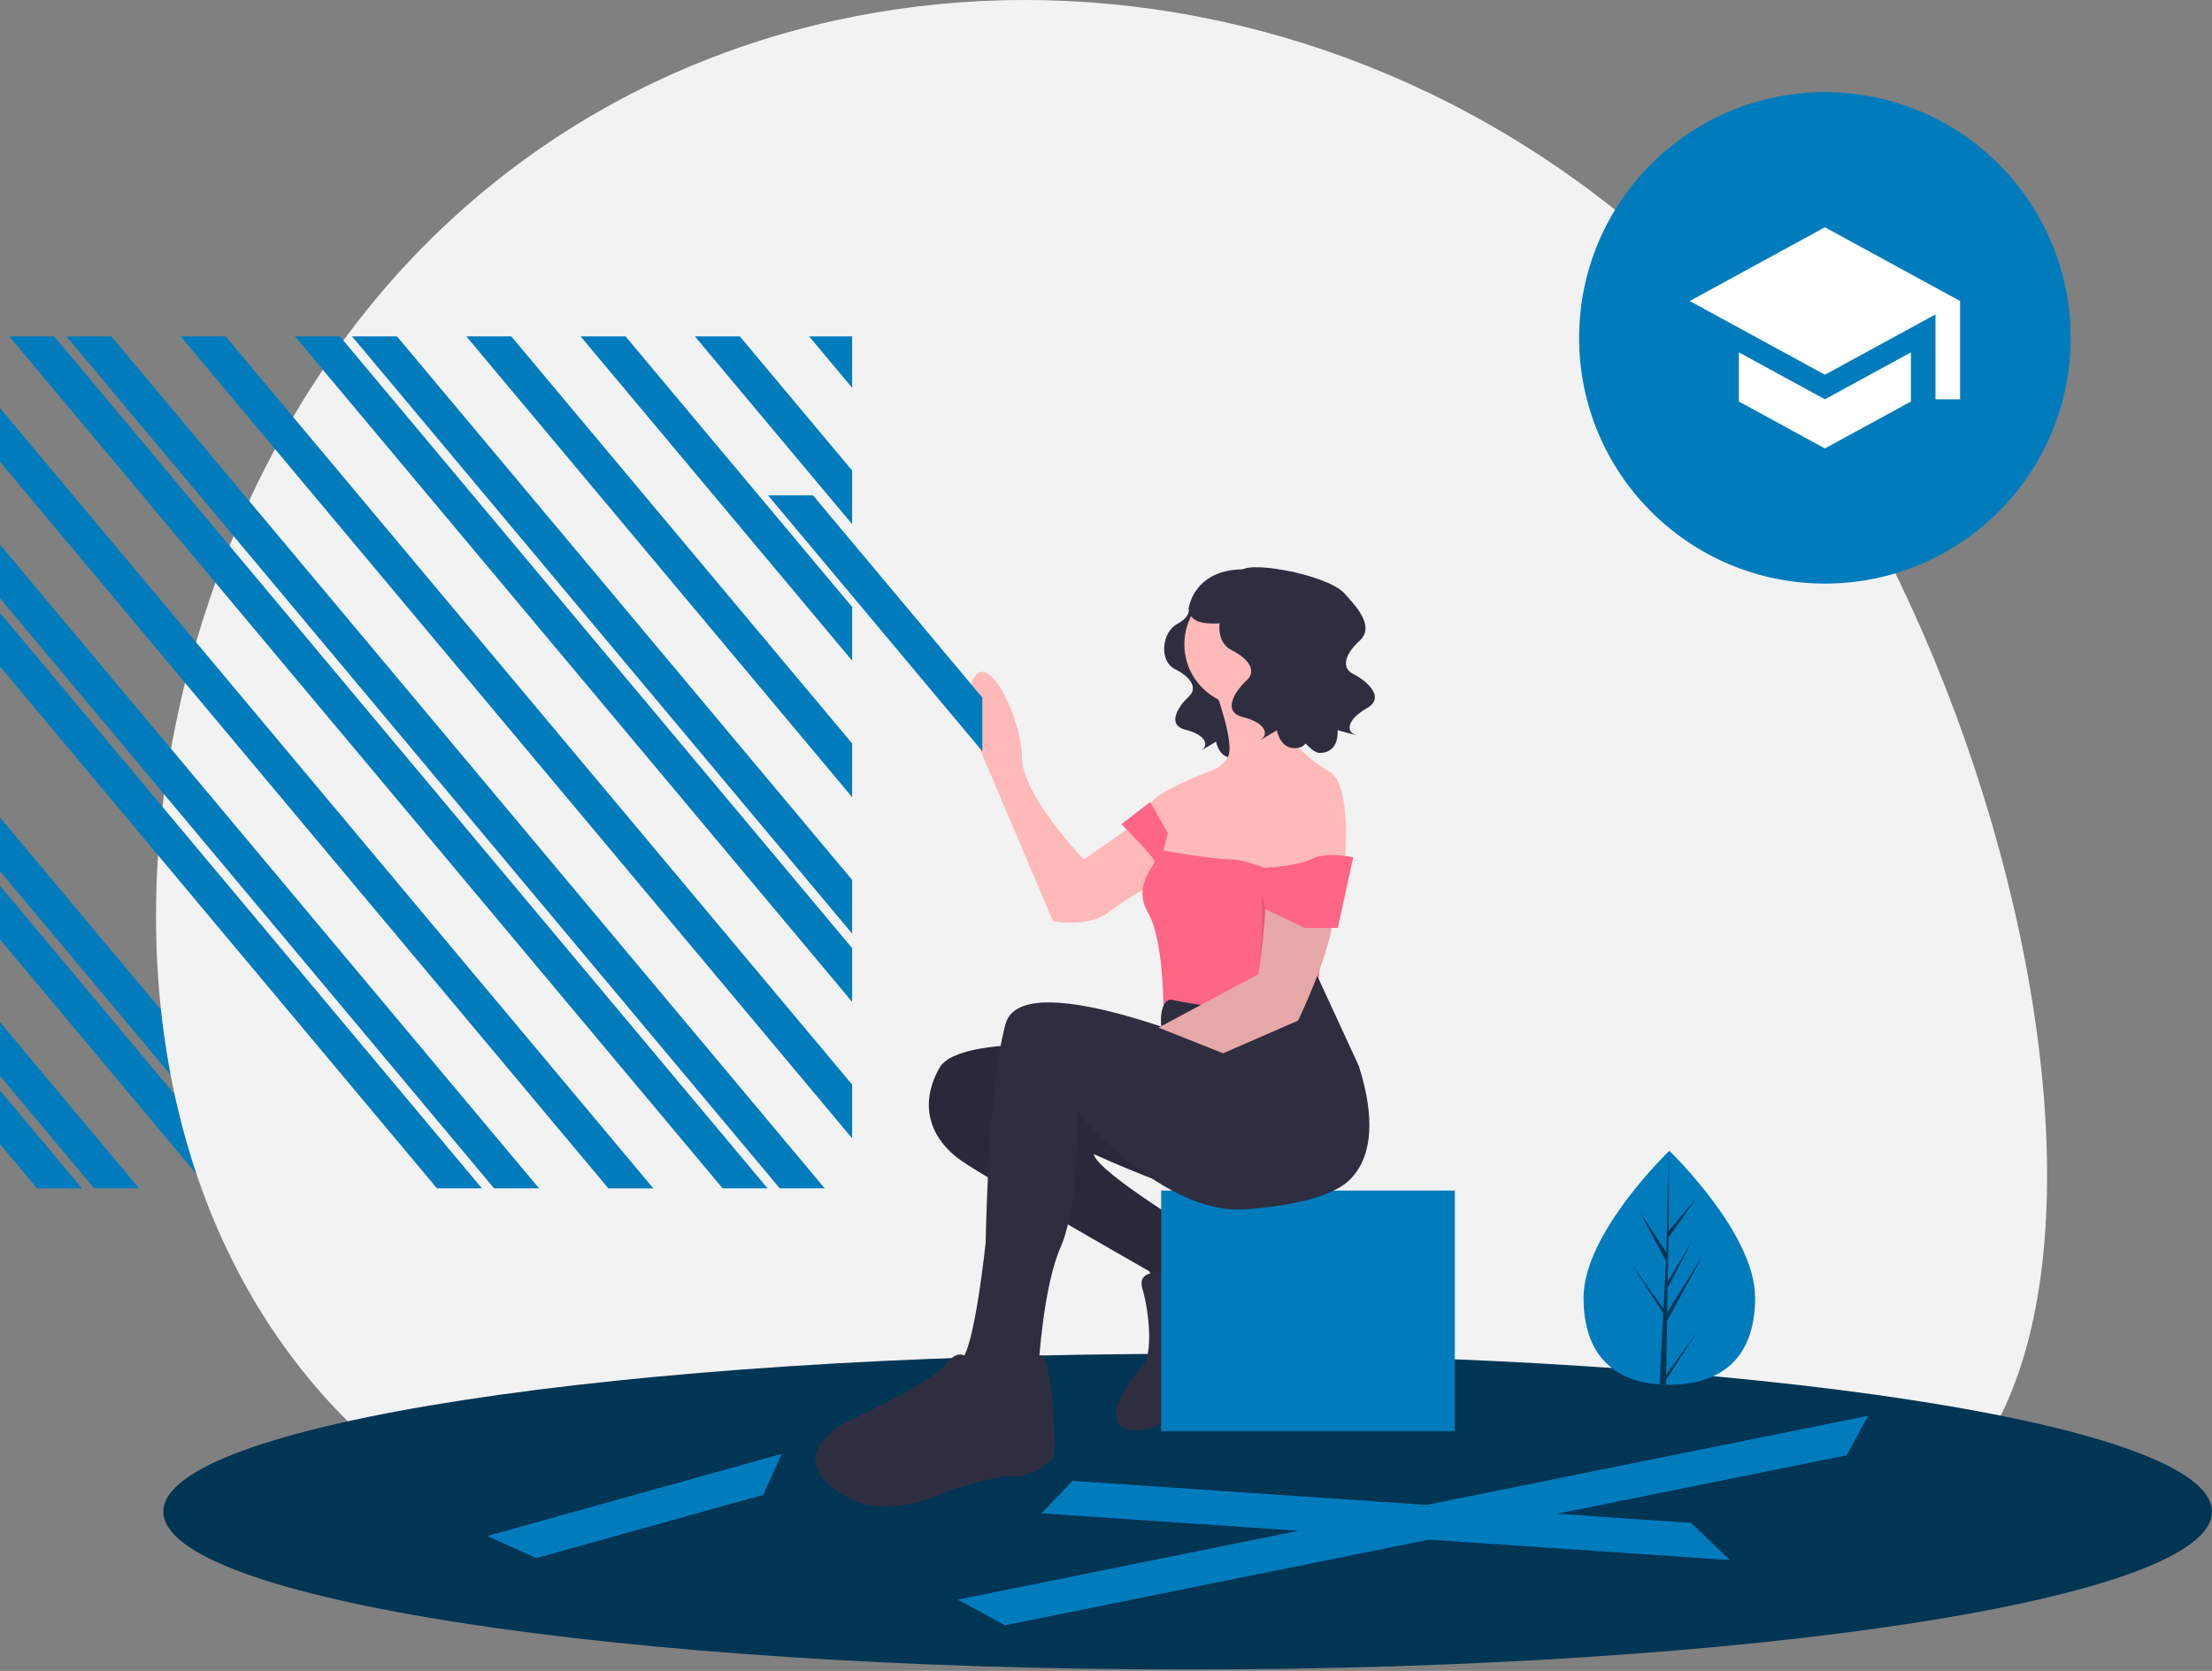 <svg width="360" height="272" viewBox="0 0 360 272" fill="none" xmlns="http://www.w3.org/2000/svg">
<rect x="0" y="0" width="360" height="272" fill="#808080" stroke="none"/>
<g clip-path="url(#clip0)">
<path d="M0 133.078V141.82L43.217 193.445H50.535L0 133.078Z" fill="#007cbd"/>
<path d="M0 177.509V186.25L6.023 193.445H13.341L0 177.509Z" fill="#007cbd"/>
<path d="M0 166.4V175.142L15.321 193.444H22.639L0 166.4Z" fill="#007cbd"/>
<path d="M0 144.186V152.928L33.918 193.445H41.236L0 144.186Z" fill="#007cbd"/>
<path d="M77.13 247.031C93.514 256.469 113.924 258.731 137.039 258.102C136.646 250.968 139.058 243.964 143.759 238.584C148.461 233.204 155.079 229.875 162.2 229.308C169.322 228.74 176.384 230.979 181.878 235.547C187.372 240.114 190.862 246.649 191.604 253.755C220.827 250.908 252.188 248.358 283.889 251.933C364.608 261.038 334.844 103.707 275.406 45.29C215.969 -13.127 123.399 -15.322 68.647 40.388C13.894 96.097 5.227 205.617 77.13 247.031Z" fill="#F2F2F2"/>
<path d="M193.293 271.768C285.363 271.768 360 260.267 360 246.079C360 231.892 285.363 220.391 193.293 220.391C101.224 220.391 26.587 231.892 26.587 246.079C26.587 260.267 101.224 271.768 193.293 271.768Z" fill="#003554"/>
<path d="M186.287 170.989C186.287 170.989 156.467 167.397 152.874 173.864C149.281 180.331 151.796 185.72 156.467 188.953C161.138 192.187 187.006 206.918 187.006 206.918L189.162 210.51L193.832 209.792L198.503 205.48L196.347 201.528C196.347 201.528 178.383 190.75 178.024 187.876C178.024 187.876 194.551 195.421 196.347 193.983C198.144 192.546 218.264 185.72 215.03 181.768C211.796 177.816 203.533 172.067 203.533 172.067L186.287 170.989Z" fill="#2F2E41"/>
<path opacity="0.1" d="M186.287 170.989C186.287 170.989 156.467 167.397 152.874 173.864C149.281 180.331 151.796 185.72 156.467 188.953C161.138 192.187 187.006 206.918 187.006 206.918L189.162 210.51L193.832 209.792L198.503 205.48L196.347 201.528C196.347 201.528 178.383 190.75 178.024 187.876C178.024 187.876 194.551 195.421 196.347 193.983C198.144 192.546 218.264 185.72 215.03 181.768C211.796 177.816 203.533 172.067 203.533 172.067L186.287 170.989Z" fill="black"/>
<path d="M190.24 207.277C190.24 207.277 184.85 206.199 185.928 209.792C187.006 213.385 187.725 220.571 185.928 222.367C184.132 224.164 178.383 232.068 184.132 232.786C189.88 233.505 195.988 226.319 195.988 226.319C195.988 226.319 199.94 214.822 202.814 213.744C205.689 212.667 208.563 208.355 207.126 207.277C205.689 206.199 197.066 199.373 196.347 199.732C195.629 200.092 195.988 204.044 195.988 204.044C195.988 204.044 193.114 208.714 190.24 207.277Z" fill="#2F2E41"/>
<path d="M236.766 193.804H188.982V232.965H236.766V193.804Z" fill="#007cbd"/>
<path d="M0 66.433V75.174L99.007 193.445H106.325L0 66.433Z" fill="#007cbd"/>
<path d="M155.869 260.395L163.55 264.568L300.539 236.9L304.033 230.47L155.869 260.395Z" fill="#007cbd"/>
<path d="M0 88.647V97.389L80.41 193.444H87.729L0 88.647Z" fill="#007cbd"/>
<path d="M138.683 63.117V54.762H131.688L138.683 63.117Z" fill="#007cbd"/>
<path d="M79.312 250.037L87.276 253.64L124.22 243.334L127.237 236.666L79.312 250.037Z" fill="#007cbd"/>
<path d="M0 99.755V108.497L71.112 193.444H78.43L0 99.755Z" fill="#007cbd"/>
<path d="M83.215 54.762H75.897L138.683 129.763V121.021L83.215 54.762Z" fill="#007cbd"/>
<path d="M101.812 54.762H94.494L138.683 107.548V98.806L101.812 54.762Z" fill="#007cbd"/>
<path d="M120.409 54.762H113.091L138.683 85.333V76.591L120.409 54.762Z" fill="#007cbd"/>
<path d="M8.827 54.762H1.509L117.604 193.444H124.922L8.827 54.762Z" fill="#007cbd"/>
<path d="M18.126 54.762H10.807L126.903 193.444H134.221L18.126 54.762Z" fill="#007cbd"/>
<path d="M36.722 54.762H29.405L138.683 185.301V176.559L36.722 54.762Z" fill="#007cbd"/>
<path d="M55.32 54.762H48.002L138.683 163.086V154.344L55.32 54.762Z" fill="#007cbd"/>
<path d="M64.618 54.762H57.3L138.683 151.978V143.237L64.618 54.762Z" fill="#007cbd"/>
<path d="M193.481 98.974C193.481 98.974 193.897 100.359 191.542 101.606C189.187 102.853 188.494 107.563 191.265 108.949C194.036 110.334 194.867 112.135 193.481 113.382C192.096 114.629 189.602 117.954 192.927 118.785C196.252 119.617 196.668 121.279 195.698 121.972C194.728 122.665 197.915 120.725 197.915 120.725C197.915 120.725 198.469 124.05 201.379 123.219C204.288 122.388 212.462 106.594 208.306 104.377C204.149 102.16 193.481 98.974 193.481 98.974Z" fill="#2F2E41"/>
<path d="M189.701 130.571L176.407 139.912C176.407 139.912 166.347 129.493 166.347 123.385C166.347 117.277 160.958 105.78 158.443 110.451C155.928 115.122 161.317 126.259 161.317 126.259L171.377 149.972C171.377 149.972 177.126 151.05 180.359 148.535C183.593 146.02 192.575 140.99 192.575 140.99L189.701 130.571Z" fill="#FFB9B9"/>
<path d="M202.814 114.942C208.37 114.942 212.874 110.438 212.874 104.882C212.874 99.326 208.37 94.822 202.814 94.822C197.258 94.822 192.755 99.326 192.755 104.882C192.755 110.438 197.258 114.942 202.814 114.942Z" fill="#FFB9B9"/>
<path d="M197.605 111.887C197.605 111.887 201.198 121.229 199.761 123.384C198.323 125.54 196.527 125.54 195.09 126.259C194.371 126.618 186.826 129.492 186.826 131.648C186.861 133.033 187.231 134.389 187.904 135.6L188.982 141.708L197.964 147.456L209.82 146.019L218.802 140.989C218.802 140.989 220.24 127.696 216.288 125.54C212.335 123.384 207.665 118.354 208.024 116.558C208.383 114.762 208.743 110.45 208.743 110.45L197.605 111.887Z" fill="#FFB9B9"/>
<path d="M182.515 134.163C182.515 134.163 187.904 139.552 187.904 140.271C187.904 140.989 184.311 144.223 186.826 148.534C189.341 152.846 189.341 163.624 189.341 163.624L197.964 165.421L214.132 163.983L216.647 139.193C216.647 139.193 210.18 140.271 208.743 141.349C207.305 142.427 203.353 139.912 200.479 139.912C197.605 139.912 189.341 138.475 189.341 138.475L190.06 135.6L187.186 130.57L182.515 134.163Z" fill="#FF6584"/>
<path d="M202.814 172.427C202.814 172.427 166.527 156.259 163.653 166.678C160.778 177.097 160.419 202.247 160.419 202.247C160.419 202.247 158.623 219.492 156.467 221.289C154.311 223.085 156.467 228.474 156.467 228.474L161.856 230.271L166.886 228.115L169.042 222.367C169.042 222.367 169.761 209.432 172.635 202.965C175.509 196.498 175.509 181.409 175.15 180.69C175.15 180.69 189.162 197.935 202.814 196.858C216.467 195.78 218.443 192.726 218.443 192.726C218.443 192.726 211.796 172.427 202.814 172.427Z" fill="#2F2E41"/>
<path d="M158.623 223.085C158.623 223.085 157.186 218.055 153.952 222.007C150.719 225.959 135.988 232.067 135.629 232.785C135.269 233.504 128.802 237.456 136.347 242.845C143.892 248.235 153.952 242.845 153.952 242.845C153.952 242.845 162.575 239.971 164.731 240.33C166.886 240.69 171.198 238.534 171.557 236.738C171.916 234.941 171.067 219.149 169.157 220.757C167.246 222.366 165.09 226.678 165.09 226.678C165.09 226.678 157.904 228.474 158.623 223.085Z" fill="#2F2E41"/>
<path d="M190.599 162.726C190.599 162.726 188.623 162.546 188.982 167.217C188.982 167.217 201.377 170.989 203.533 174.223C205.689 177.456 215.03 187.157 216.467 193.983C216.467 193.983 226.886 191.468 221.138 173.504L214.379 158.851C214.379 158.851 210.359 167.037 190.599 162.726Z" fill="#2F2E41"/>
<path d="M199.055 171.458L211.257 166.139C211.257 166.139 217.006 154.283 217.006 148.534C217.076 145.226 217.331 141.925 217.769 138.646C218.041 136.583 217.804 134.486 217.08 132.536C216.356 130.585 215.166 128.842 213.614 127.457C212.345 126.347 210.921 125.54 209.461 125.54C209.461 125.54 205.15 133.444 205.868 140.63C206.587 147.815 204.79 158.594 204.79 158.594L188.556 167.283" fill="#FFB9B9"/>
<path opacity="0.1" d="M199.055 171.459L211.257 166.14C211.257 166.14 217.006 154.283 217.006 148.535C217.006 145.541 204.431 136.679 205.15 143.864C205.868 151.05 204.79 158.595 204.79 158.595L188.556 167.284" fill="black"/>
<path d="M204.79 143.145L205.936 147.996L212.335 151.05H217.725L220.24 139.553C220.24 139.553 215.799 138.613 213.528 139.802C211.257 140.99 205.925 141.274 205.925 141.274L204.79 143.145Z" fill="#FF6584"/>
<path d="M202.897 94.785C202.897 94.785 203.357 96.32 200.748 97.701C198.139 99.083 197.371 104.301 200.441 105.836C203.511 107.37 204.431 109.366 202.897 110.747C201.362 112.128 198.599 115.812 202.283 116.733C205.966 117.654 206.427 119.495 205.352 120.263C204.278 121.03 207.808 118.881 207.808 118.881C207.808 118.881 208.422 122.565 211.645 121.644C214.868 120.723 218.084 103.984 214.491 99.672C211.15 95.664 202.897 94.785 202.897 94.785Z" fill="#2F2E41"/>
<path d="M201.916 93.205C201.917 90.957 215.892 93.425 218.777 96.565C220.774 98.739 223.808 102.01 221.265 104.315C218.723 106.621 218.374 108.79 220.225 109.707C222.075 110.623 225.729 113.425 222.43 115.305C219.131 117.185 219.184 119.083 220.426 119.532C221.667 119.981 217.689 118.864 217.689 118.864C217.689 118.864 218.091 122.577 214.739 122.559C211.387 122.541 201.77 104.119 204.067 98.999C206.203 94.238 201.916 93.205 201.916 93.205Z" fill="#2F2E41"/>
<path d="M203.373 92.713C194.377 92.171 193.474 98.942 193.474 98.942C193.537 102.861 199.76 100.952 201.488 101.536C203.573 100.036 207.593 97.198 210.468 95.172C208.381 93.703 205.922 92.85 203.373 92.713V92.713Z" fill="#2F2E41"/>
<path d="M132.308 80.63H124.99L159.88 122.309V113.567L132.308 80.63Z" fill="#007cbd"/>
<path d="M174.562 241.063L169.495 246.343L281.535 253.96L275.228 247.906L174.562 241.063Z" fill="#007cbd"/>
<path d="M285.645 211.231C285.645 221.748 279.394 225.42 271.682 225.42C271.503 225.42 271.324 225.417 271.147 225.413C270.79 225.405 270.435 225.389 270.085 225.364C263.125 224.872 257.718 221.011 257.718 211.231C257.718 201.112 270.65 188.341 271.624 187.393L271.625 187.392C271.662 187.355 271.682 187.337 271.682 187.337C271.682 187.337 285.645 200.716 285.645 211.231Z" fill="#007cbd"/>
<path d="M271.173 223.811L276.28 216.675L271.16 224.595L271.147 225.413C270.79 225.405 270.435 225.389 270.085 225.364L270.636 214.844L270.632 214.762L270.641 214.747L270.693 213.753L265.56 205.814L270.709 213.007L270.722 213.218L271.137 205.269L266.743 197.066L271.191 203.875L271.624 187.393L271.625 187.337V187.392L271.553 200.388L275.928 195.236L271.535 201.507L271.419 208.625L275.505 201.794L271.403 209.672L271.339 213.629L277.267 204.121L271.315 215.01L271.173 223.811Z" fill="#003554"/>
<circle cx="297" cy="55" r="40" fill="#007cbd"/>
<path d="M283 57.36V65.36L297 73L311 65.36V57.36L297 65L283 57.36ZM297 37L275 49L297 61L315 51.18V65H319V49L297 37Z" fill="white"/>
</g>
<defs>
<clipPath id="clip0">
<rect width="360" height="271.768" fill="white"/>
</clipPath>
</defs>
</svg>
